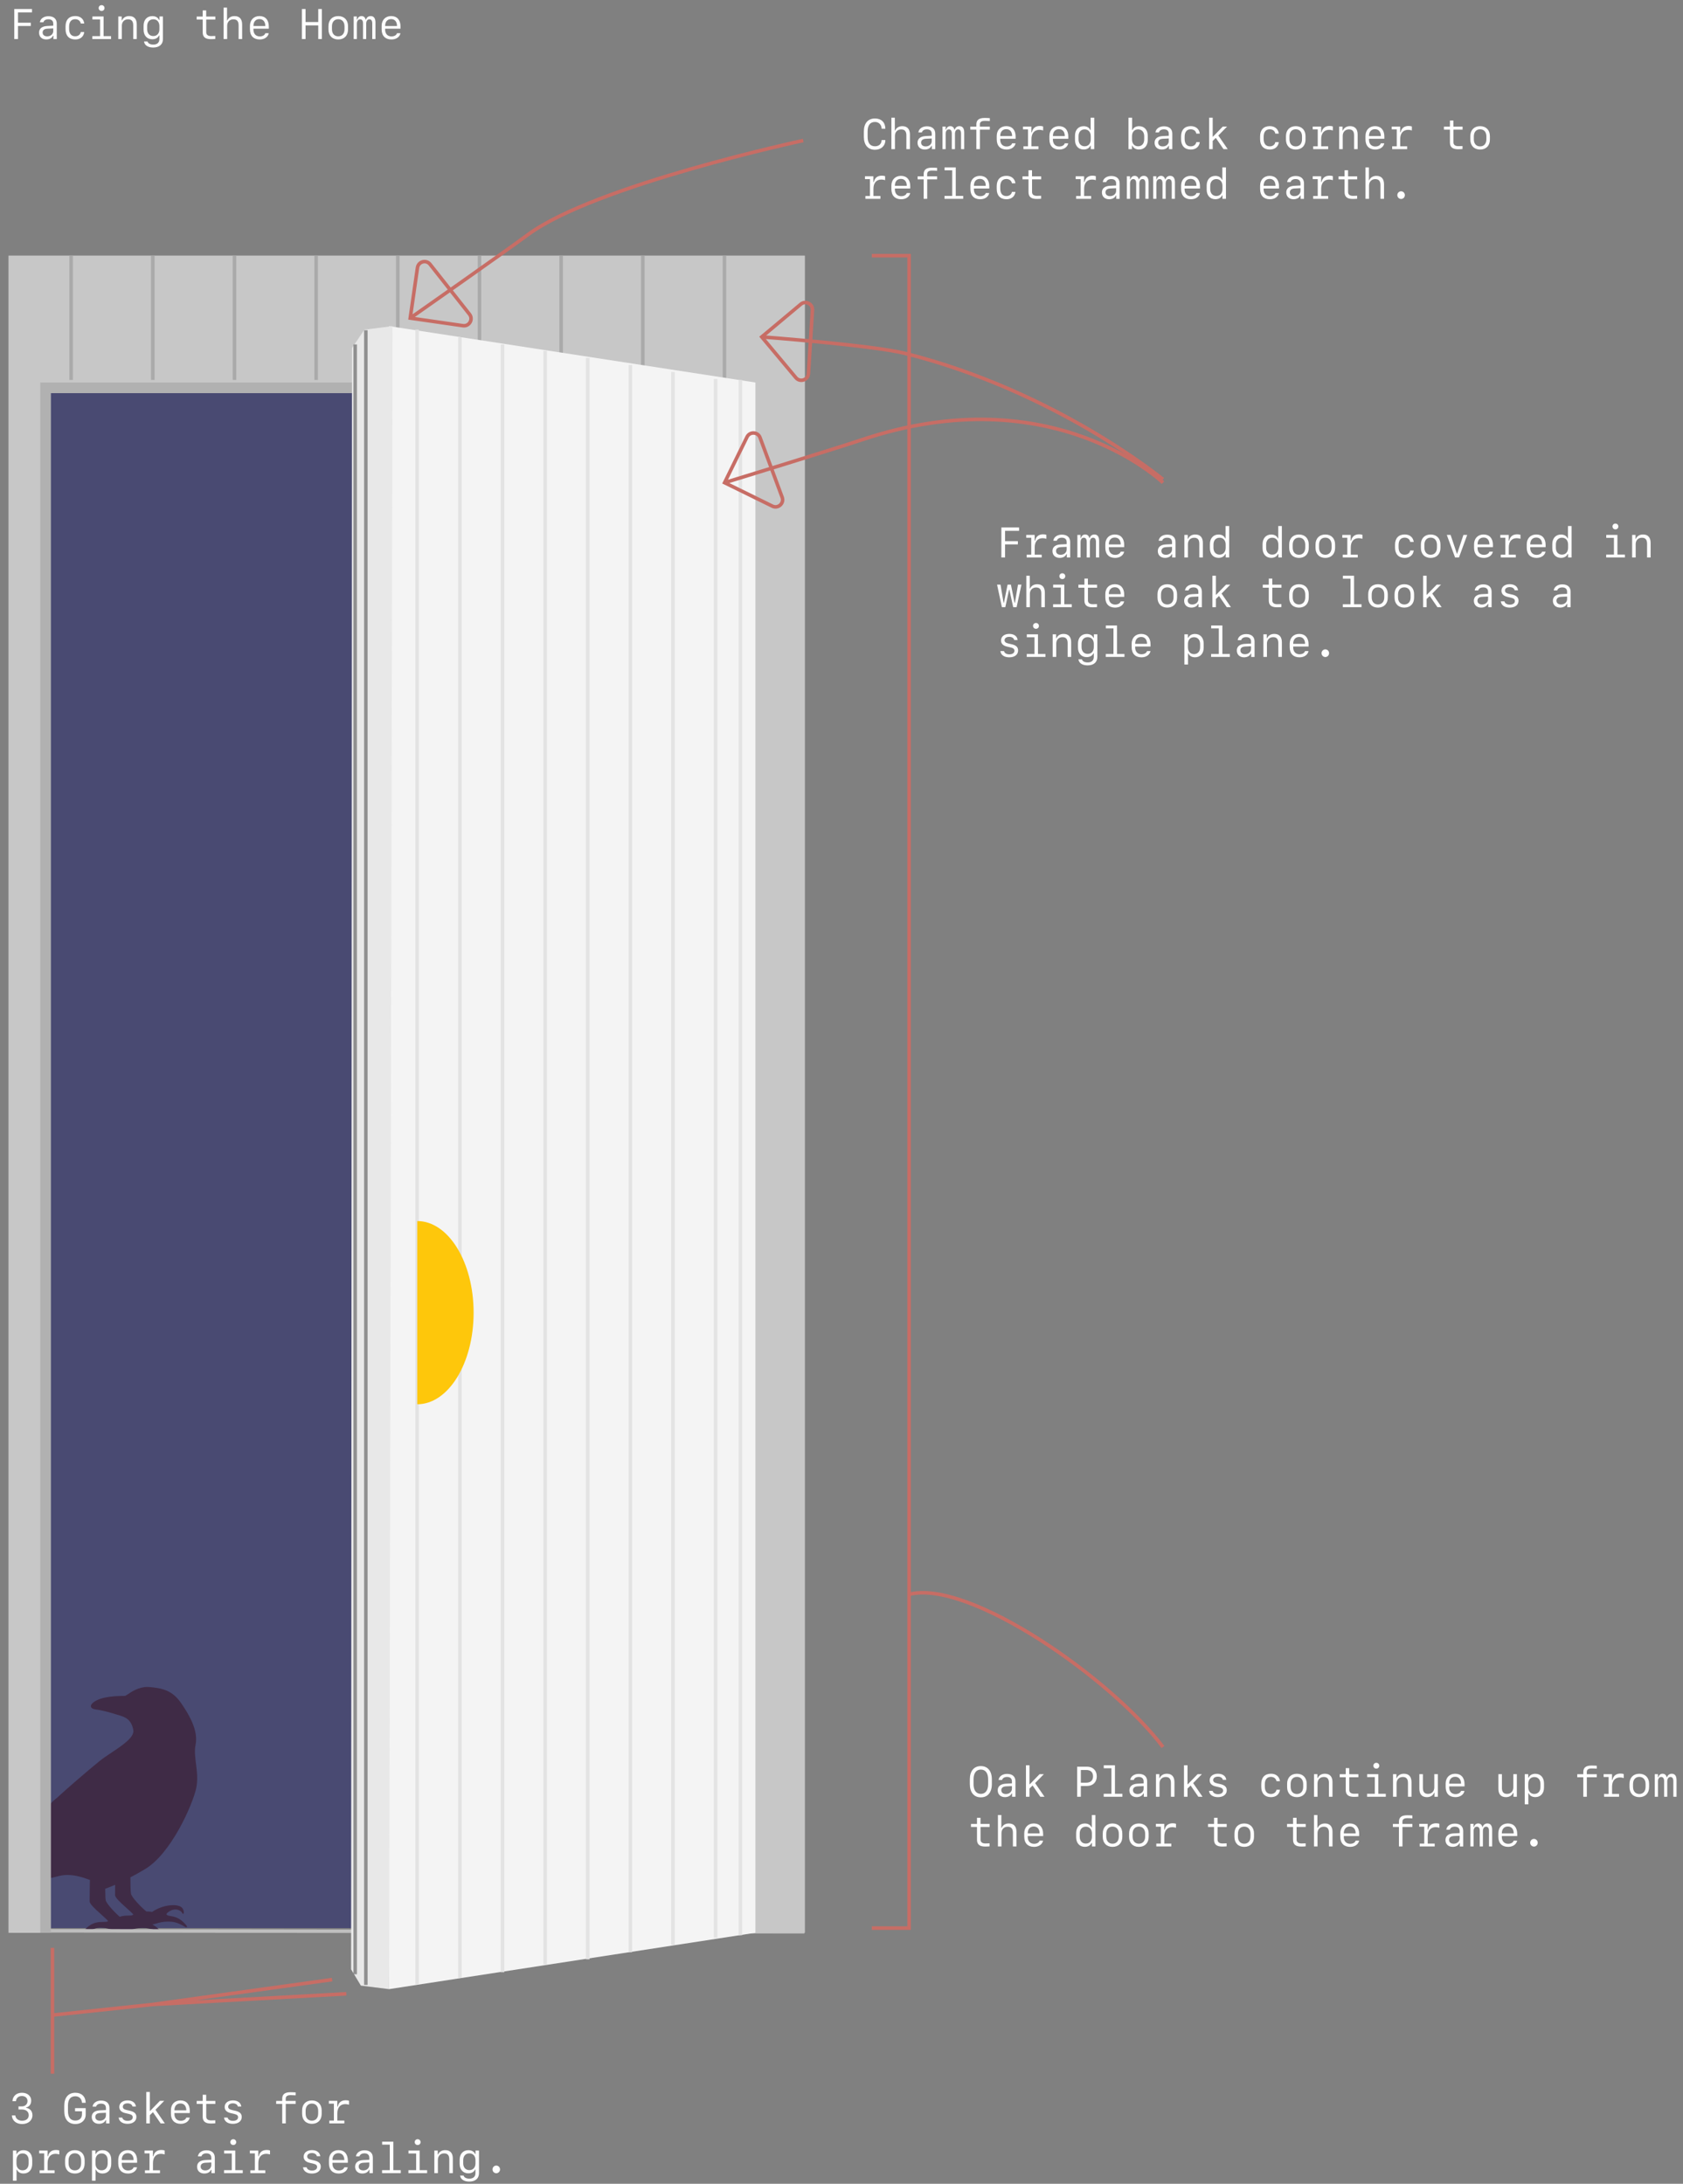 <svg width="474" height="615" viewBox="0 0 474 615" fill="none" xmlns="http://www.w3.org/2000/svg">
<rect x="0" y="0" width="474" height="615" fill="#808080" stroke="none"/>
<rect x="8.536" y="96" width="211" height="447" fill="#494A72"/>
<path d="M55.227 503.738C55.775 501.295 55.483 498.987 55.2 496.754C54.959 494.847 54.731 493.047 55.076 491.375C55.892 487.411 53.362 483.061 51.066 479.713C48.506 475.979 45.735 475.45 42.1 475.109C41.903 475.091 41.703 475.081 41.503 475.081C39.064 475.081 37.026 476.446 35.932 477.18C35.648 477.37 35.354 477.567 35.268 477.584C35.132 477.611 34.813 477.615 34.41 477.621C33.326 477.635 31.513 477.659 29.354 478.122C27.251 478.573 25.565 479.644 25.596 480.51C25.608 480.838 25.848 481.261 26.924 481.412C29.179 481.727 31.173 482.338 32.775 482.828C33.092 482.925 33.389 483.016 33.665 483.098C35.398 483.609 36.999 484.308 37.547 487.207C37.929 489.222 34.463 491.535 31.406 493.575C30.138 494.421 28.941 495.221 27.976 496.005C24.612 498.738 18.197 504.278 16.142 506.225C8.536 512 5.863 526.441 5.863 529.91C6.602 529.91 12.577 529.474 16.345 528.397C17.185 528.157 18.082 528.036 19.012 528.036C21.272 528.036 23.454 528.739 25.323 529.437C25.312 529.892 25.3 530.449 25.288 531.134C25.257 533.011 25.242 534.956 25.247 535.47C25.253 536.188 26.609 537.455 28.523 539.166C29.31 539.869 30.277 540.734 30.454 541.044C30.133 541.244 29.642 541.25 29.032 541.257C27.966 541.27 26.508 541.288 24.995 542.441C22.233 544.547 25.197 543.715 26.243 543.317C27.082 542.998 27.699 542.868 28.371 542.868C29.255 542.868 30.298 543.095 31.915 543.514C32.906 543.77 33.787 543.514 34.536 543.514C35.51 543.514 36.181 543.689 36.929 543.471C37.8 543.217 38.701 542.954 40.173 542.954C40.447 542.954 40.735 542.963 41.031 542.982C41.499 543.011 44.087 543.659 45.015 543.659C44.274 542.825 43.58 542.314 42.91 541.984C43.32 541.904 43.698 541.795 44.087 541.681C44.958 541.427 45.859 541.165 47.331 541.165C47.604 541.165 47.893 541.174 48.188 541.193C49.801 541.294 51.246 542.134 51.941 542.537C52.24 542.711 52.331 542.763 52.428 542.763L52.577 542.757L52.633 542.633C52.706 542.47 52.614 542.367 52.173 541.87C50.603 540.102 49.244 539.776 47.875 539.577C47.337 539.498 46.931 539.318 46.887 539.138C46.85 538.99 47.05 538.741 47.421 538.47C48.079 537.991 48.741 537.748 49.389 537.748C50.536 537.748 51.25 538.501 51.328 538.787C51.363 538.917 51.465 538.963 51.543 538.963C51.622 538.963 51.726 538.915 51.76 538.78C51.824 538.528 51.748 537.423 50.814 536.923C50.348 536.673 49.626 536.535 48.782 536.535C46.788 536.535 44.619 537.237 42.831 538.436C42.475 538.363 42.068 538.325 41.625 538.325C41.502 538.325 41.378 538.328 41.254 538.334C39.727 537.113 37.04 534.272 36.885 533.306C36.783 532.669 36.724 530.656 36.724 528.71C36.724 528.703 36.724 528.696 36.724 528.688C37.989 528.059 39.274 527.318 40.763 526.441C48.219 522.056 54.216 508.246 55.227 503.738ZM32.425 530.807C32.408 532.142 32.401 533.301 32.405 533.681C32.411 534.398 33.766 535.665 35.68 537.376C36.424 538.041 37.328 538.849 37.575 539.198C37.407 539.27 37.241 539.344 37.076 539.424C36.822 539.459 36.524 539.464 36.19 539.468C35.5 539.476 34.645 539.488 33.717 539.808C32.167 538.468 29.897 535.986 29.755 535.096C29.677 534.614 29.649 533.34 29.633 531.905C30.249 531.694 31.166 531.357 32.425 530.807Z" fill="#3F2B46"/>
<path d="M3.536 543.745L226.536 544.05" stroke="#BEBEBE"/>
<path d="M2.412 72H226.66V544.31H209.768V110.721H14.342V544.31H2.412V72Z" fill="#B1B1B1"/>
<path d="M2.412 72H226.66V544.31H212.768V107.721H11.342V544.31H2.412V72Z" fill="#C7C7C7"/>
<line x1="20.036" y1="107" x2="20.036" y2="72" stroke="#AAAAAA"/>
<line x1="43.036" y1="107" x2="43.036" y2="72" stroke="#AAAAAA"/>
<line x1="66.036" y1="107" x2="66.036" y2="72" stroke="#AAAAAA"/>
<line x1="89.036" y1="107" x2="89.036" y2="72" stroke="#AAAAAA"/>
<line x1="112.036" y1="107" x2="112.036" y2="72" stroke="#AAAAAA"/>
<line x1="135.036" y1="107" x2="135.036" y2="72" stroke="#AAAAAA"/>
<line x1="158.036" y1="107" x2="158.036" y2="72" stroke="#AAAAAA"/>
<line x1="181.036" y1="107" x2="181.036" y2="72" stroke="#AAAAAA"/>
<line x1="204.036" y1="107" x2="204.036" y2="72" stroke="#AAAAAA"/>
<path d="M212.769 107.721V544.31L109.575 560.186V91.845L212.769 107.721Z" fill="#F4F4F4"/>
<path d="M110.567 91.845L102.629 92.837L99.133 98.015L98.885 554.604L101.637 559.194L109.575 560.186L110.567 91.845Z" fill="#E8E8E8"/>
<path d="M117.474 92.829L117.474 558.829" stroke="#E3E3E3"/>
<path d="M129.536 95L129.536 557" stroke="#E3E3E3"/>
<path d="M141.536 97L141.536 555.419" stroke="#E3E3E3"/>
<path d="M153.536 98.79L153.536 553.24" stroke="#E3E3E3"/>
<path d="M165.536 100.79L165.536 551.79" stroke="#E3E3E3"/>
<path d="M177.536 102.768L177.536 549.768" stroke="#E3E3E3"/>
<path d="M189.536 104.752L189.536 547.752" stroke="#E3E3E3"/>
<path d="M201.536 106.729L201.536 545.729" stroke="#E3E3E3"/>
<path d="M208.536 107L208.536 545" stroke="#E3E3E3"/>
<path d="M133.389 369.674C133.389 383.923 126.281 395.473 117.513 395.473V343.876C126.281 343.876 133.389 355.426 133.389 369.674Z" fill="#FEC70B"/>
<line x1="100.036" y1="556" x2="100.036" y2="97" stroke="#919191"/>
<line x1="103.036" y1="559" x2="103.036" y2="93" stroke="#919191"/>
<path d="M5.214 594.08V593.213H6.134C7.083 593.213 7.745 592.592 7.745 591.707C7.745 590.846 7.112 590.277 6.157 590.277C5.208 590.277 4.575 590.834 4.493 591.742H3.503C3.602 590.277 4.634 589.369 6.198 589.369C7.71 589.369 8.788 590.277 8.788 591.561C8.788 592.58 8.255 593.307 7.346 593.529V593.623C8.471 593.77 9.139 594.561 9.139 595.715C9.139 597.15 7.932 598.176 6.245 598.176C4.575 598.176 3.415 597.215 3.339 595.756H4.317C4.411 596.658 5.161 597.244 6.216 597.244C7.376 597.244 8.096 596.646 8.096 595.691C8.096 594.707 7.352 594.08 6.18 594.08H5.214ZM23.091 595.41V594.584H21.139V593.699H24.134V595.498C24.134 597.086 22.938 598.176 21.233 598.176C19.247 598.176 18.098 596.84 18.098 594.525V593.02C18.098 590.705 19.247 589.369 21.233 589.369C22.991 589.369 24.093 590.441 24.134 592.193H23.091C23.044 591.092 22.294 590.348 21.216 590.348C19.85 590.348 19.141 591.268 19.141 593.02V594.525C19.141 596.277 19.856 597.197 21.221 597.197C22.376 597.197 23.091 596.518 23.091 595.41ZM27.854 598.111C26.641 598.111 25.833 597.35 25.833 596.195C25.833 595.07 26.641 594.402 28.089 594.326L29.835 594.238V593.664C29.835 592.867 29.348 592.428 28.464 592.428C27.731 592.428 27.216 592.738 27.052 593.283H26.073C26.19 592.264 27.175 591.566 28.475 591.566C29.97 591.566 30.825 592.328 30.825 593.652V598.006H29.876V597.051H29.776C29.471 597.73 28.78 598.111 27.854 598.111ZM28.141 597.238C29.102 597.238 29.835 596.6 29.835 595.75V595L28.2 595.076C27.309 595.117 26.841 595.498 26.841 596.16C26.841 596.828 27.339 597.238 28.141 597.238ZM33.602 593.359C33.602 592.258 34.54 591.52 35.94 591.52C37.264 591.52 38.161 592.182 38.278 593.242H37.317C37.2 592.686 36.667 592.346 35.923 592.346C35.114 592.346 34.593 592.721 34.593 593.301C34.593 593.787 34.921 594.062 35.718 594.238L36.614 594.443C37.85 594.725 38.413 595.264 38.413 596.184C38.413 597.355 37.434 598.117 35.928 598.117C34.487 598.117 33.532 597.443 33.421 596.354H34.434C34.581 596.939 35.143 597.279 35.964 597.279C36.831 597.279 37.382 596.887 37.382 596.277C37.382 595.773 37.071 595.504 36.263 595.322L35.319 595.105C34.171 594.842 33.602 594.262 33.602 593.359ZM42.274 594.496L45.046 591.643H46.253L43.786 594.162L46.428 598H45.245L43.077 594.842L42.198 595.686V598H41.202V589.146H42.198V594.496H42.274ZM52.469 596.359H53.436C53.243 597.408 52.235 598.117 50.899 598.117C49.153 598.117 48.139 597.068 48.139 595.258V594.303C48.139 592.627 49.212 591.525 50.829 591.525C52.481 591.525 53.454 592.621 53.454 594.461V595.082H49.124V595.34C49.124 596.506 49.815 597.256 50.899 597.256C51.702 597.256 52.294 596.916 52.469 596.359ZM50.823 592.381C49.763 592.381 49.124 593.107 49.124 594.326H52.469C52.469 593.113 51.848 592.381 50.823 592.381ZM57.087 589.938H58.071V591.66H60.649V592.51H58.083V596.096C58.083 596.787 58.569 597.162 59.466 597.162C59.823 597.162 60.462 597.145 60.632 597.127V597.971C60.473 598 59.7 598.029 59.395 598.029C57.819 598.029 57.087 597.432 57.087 596.107V592.51H55.393V591.66H57.087V589.938ZM63.274 593.359C63.274 592.258 64.212 591.52 65.612 591.52C66.936 591.52 67.833 592.182 67.95 593.242H66.989C66.872 592.686 66.339 592.346 65.594 592.346C64.786 592.346 64.264 592.721 64.264 593.301C64.264 593.787 64.593 594.062 65.389 594.238L66.286 594.443C67.522 594.725 68.085 595.264 68.085 596.184C68.085 597.355 67.106 598.117 65.6 598.117C64.159 598.117 63.204 597.443 63.093 596.354H64.106C64.253 596.939 64.815 597.279 65.635 597.279C66.503 597.279 67.053 596.887 67.053 596.277C67.053 595.773 66.743 595.504 65.934 595.322L64.991 595.105C63.843 594.842 63.274 594.262 63.274 593.359ZM79.487 598V592.51H77.782V591.66H79.487V591.021C79.487 589.791 80.249 589.217 81.813 589.217C82.182 589.217 83.067 589.246 83.278 589.275V590.09C83.003 590.061 82.182 590.037 81.825 590.037C80.94 590.037 80.471 590.365 80.471 591.004V591.66H83.278V592.51H80.483V598H79.487ZM87.843 598.117C86.161 598.117 85.089 597.021 85.089 595.305V594.344C85.089 592.627 86.161 591.531 87.843 591.531C89.524 591.531 90.596 592.627 90.596 594.344V595.305C90.596 597.021 89.524 598.117 87.843 598.117ZM87.843 592.41C86.753 592.41 86.073 593.184 86.073 594.432V595.211C86.073 596.465 86.753 597.232 87.843 597.232C88.932 597.232 89.612 596.465 89.612 595.211V594.432C89.612 593.184 88.932 592.41 87.843 592.41ZM95.008 595.152V597.203H96.977V598H92.753V597.203H94.036V592.439H92.624V591.643H94.997V593.266H95.126C95.36 592.088 96.151 591.479 97.376 591.479C97.739 591.479 98.085 591.531 98.296 591.619V592.738C98.003 592.633 97.593 592.562 97.247 592.562C95.841 592.562 95.008 593.535 95.008 595.152ZM6.643 605.537C8.114 605.537 9.075 606.598 9.075 608.232V609.416C9.075 611.045 8.114 612.105 6.643 612.105C5.723 612.105 5.05 611.713 4.774 611.016H4.663V614.145H3.649V605.643H4.634V606.615H4.739C5.073 605.912 5.735 605.537 6.643 605.537ZM6.356 606.451C5.307 606.451 4.639 607.201 4.639 608.373V609.287C4.639 610.465 5.307 611.215 6.356 611.215C7.405 611.215 8.073 610.459 8.073 609.287V608.373C8.073 607.201 7.405 606.451 6.356 606.451ZM13.411 609.152V611.203H15.38V612H11.155V611.203H12.438V606.439H11.026V605.643H13.399V607.266H13.528C13.762 606.088 14.553 605.479 15.778 605.479C16.141 605.479 16.487 605.531 16.698 605.619V606.738C16.405 606.633 15.995 606.562 15.649 606.562C14.243 606.562 13.411 607.535 13.411 609.152ZM21.081 612.117C19.399 612.117 18.327 611.021 18.327 609.305V608.344C18.327 606.627 19.399 605.531 21.081 605.531C22.762 605.531 23.835 606.627 23.835 608.344V609.305C23.835 611.021 22.762 612.117 21.081 612.117ZM21.081 606.41C19.991 606.41 19.311 607.184 19.311 608.432V609.211C19.311 610.465 19.991 611.232 21.081 611.232C22.171 611.232 22.85 610.465 22.85 609.211V608.432C22.85 607.184 22.171 606.41 21.081 606.41ZM28.897 605.537C30.368 605.537 31.329 606.598 31.329 608.232V609.416C31.329 611.045 30.368 612.105 28.897 612.105C27.977 612.105 27.303 611.713 27.028 611.016H26.917V614.145H25.903V605.643H26.887V606.615H26.993C27.327 605.912 27.989 605.537 28.897 605.537ZM28.61 606.451C27.561 606.451 26.893 607.201 26.893 608.373V609.287C26.893 610.465 27.561 611.215 28.61 611.215C29.659 611.215 30.327 610.459 30.327 609.287V608.373C30.327 607.201 29.659 606.451 28.61 606.451ZM37.633 610.359H38.6C38.407 611.408 37.399 612.117 36.063 612.117C34.317 612.117 33.303 611.068 33.303 609.258V608.303C33.303 606.627 34.376 605.525 35.993 605.525C37.645 605.525 38.618 606.621 38.618 608.461V609.082H34.288V609.34C34.288 610.506 34.979 611.256 36.063 611.256C36.866 611.256 37.458 610.916 37.633 610.359ZM35.987 606.381C34.926 606.381 34.288 607.107 34.288 608.326H37.633C37.633 607.113 37.013 606.381 35.987 606.381ZM43.083 609.152V611.203H45.051V612H40.827V611.203H42.11V606.439H40.698V605.643H43.071V607.266H43.2C43.434 606.088 44.225 605.479 45.45 605.479C45.813 605.479 46.159 605.531 46.37 605.619V606.738C46.077 606.633 45.667 606.562 45.321 606.562C43.915 606.562 43.083 607.535 43.083 609.152ZM57.526 612.111C56.313 612.111 55.505 611.35 55.505 610.195C55.505 609.07 56.313 608.402 57.761 608.326L59.507 608.238V607.664C59.507 606.867 59.02 606.428 58.136 606.428C57.403 606.428 56.888 606.738 56.723 607.283H55.745C55.862 606.264 56.846 605.566 58.147 605.566C59.641 605.566 60.497 606.328 60.497 607.652V612.006H59.548V611.051H59.448C59.143 611.73 58.452 612.111 57.526 612.111ZM57.813 611.238C58.774 611.238 59.507 610.6 59.507 609.75V609L57.872 609.076C56.981 609.117 56.513 609.498 56.513 610.16C56.513 610.828 57.011 611.238 57.813 611.238ZM65.7 604.084C65.231 604.084 64.874 603.732 64.874 603.264C64.874 602.801 65.231 602.449 65.7 602.449C66.169 602.449 66.526 602.801 66.526 603.264C66.526 603.732 66.169 604.084 65.7 604.084ZM68.366 612H63.098V611.174H65.278V606.469H63.116V605.643H66.263V611.174H68.366V612ZM72.755 609.152V611.203H74.723V612H70.499V611.203H71.782V606.439H70.37V605.643H72.743V607.266H72.872C73.106 606.088 73.897 605.479 75.122 605.479C75.485 605.479 75.831 605.531 76.042 605.619V606.738C75.749 606.633 75.339 606.562 74.993 606.562C73.587 606.562 72.755 607.535 72.755 609.152ZM85.528 607.359C85.528 606.258 86.466 605.52 87.866 605.52C89.19 605.52 90.087 606.182 90.204 607.242H89.243C89.126 606.686 88.593 606.346 87.848 606.346C87.04 606.346 86.518 606.721 86.518 607.301C86.518 607.787 86.846 608.062 87.643 608.238L88.54 608.443C89.776 608.725 90.339 609.264 90.339 610.184C90.339 611.355 89.36 612.117 87.854 612.117C86.413 612.117 85.458 611.443 85.346 610.354H86.36C86.507 610.939 87.069 611.279 87.889 611.279C88.757 611.279 89.307 610.887 89.307 610.277C89.307 609.773 88.997 609.504 88.188 609.322L87.245 609.105C86.096 608.842 85.528 608.262 85.528 607.359ZM96.977 610.359H97.944C97.751 611.408 96.743 612.117 95.407 612.117C93.661 612.117 92.647 611.068 92.647 609.258V608.303C92.647 606.627 93.719 605.525 95.337 605.525C96.989 605.525 97.962 606.621 97.962 608.461V609.082H93.632V609.34C93.632 610.506 94.323 611.256 95.407 611.256C96.21 611.256 96.802 610.916 96.977 610.359ZM95.331 606.381C94.27 606.381 93.632 607.107 93.632 608.326H96.977C96.977 607.113 96.356 606.381 95.331 606.381ZM102.034 612.111C100.821 612.111 100.012 611.35 100.012 610.195C100.012 609.07 100.821 608.402 102.268 608.326L104.014 608.238V607.664C104.014 606.867 103.528 606.428 102.643 606.428C101.911 606.428 101.395 606.738 101.231 607.283H100.253C100.37 606.264 101.354 605.566 102.655 605.566C104.149 605.566 105.005 606.328 105.005 607.652V612.006H104.055V611.051H103.956C103.651 611.73 102.96 612.111 102.034 612.111ZM102.321 611.238C103.282 611.238 104.014 610.6 104.014 609.75V609L102.38 609.076C101.489 609.117 101.02 609.498 101.02 610.16C101.02 610.828 101.518 611.238 102.321 611.238ZM112.874 612H107.606V611.174H109.78V603.973H107.624V603.146H110.776V611.174H112.874V612ZM117.626 604.084C117.157 604.084 116.8 603.732 116.8 603.264C116.8 602.801 117.157 602.449 117.626 602.449C118.094 602.449 118.452 602.801 118.452 603.264C118.452 603.732 118.094 604.084 117.626 604.084ZM120.292 612H115.024V611.174H117.204V606.469H115.042V605.643H118.188V611.174H120.292V612ZM122.331 612V605.643H123.286V606.762H123.368C123.708 605.971 124.434 605.525 125.401 605.525C126.784 605.525 127.534 606.352 127.534 607.875V612H126.538V608.127C126.538 606.979 126.069 606.439 125.079 606.439C124.03 606.439 123.327 607.172 123.327 608.256V612H122.331ZM132.163 614.385C130.692 614.385 129.708 613.74 129.579 612.686H130.563C130.692 613.213 131.331 613.559 132.18 613.559C133.294 613.559 133.909 612.996 133.909 611.977V610.986H133.803C133.522 611.654 132.819 612.059 131.893 612.059C130.423 612.059 129.456 610.998 129.456 609.369V608.227C129.456 606.592 130.428 605.537 131.917 605.537C132.837 605.537 133.534 605.941 133.809 606.627H133.921V605.643H134.905V612C134.905 613.494 133.885 614.385 132.163 614.385ZM130.458 609.229C130.458 610.395 131.137 611.156 132.192 611.156C133.241 611.156 133.915 610.4 133.915 609.229V608.355C133.915 607.184 133.241 606.434 132.192 606.434C131.137 606.434 130.458 607.189 130.458 608.355V609.229ZM139.768 612.035C139.188 612.035 138.708 611.549 138.708 610.951C138.708 610.359 139.188 609.873 139.768 609.873C140.348 609.873 140.829 610.359 140.829 610.951C140.829 611.549 140.348 612.035 139.768 612.035Z" fill="white"/>
<path d="M14.773 548.559L14.773 567.5M14.773 567.5L43.036 564.5M14.773 567.5L14.773 584M93.536 557.5L43.036 564.5M43.036 564.5L97.536 561.5" stroke="#C76D65"/>
<path d="M279.345 502.455C279.345 504.793 278.167 506.176 276.245 506.176C274.323 506.176 273.146 504.793 273.146 502.455V501.09C273.146 498.752 274.323 497.369 276.245 497.369C278.167 497.369 279.345 498.752 279.345 501.09V502.455ZM276.245 505.197C277.528 505.197 278.302 504.213 278.302 502.449V501.096C278.302 499.332 277.528 498.348 276.245 498.348C274.962 498.348 274.188 499.332 274.188 501.096V502.449C274.188 504.213 274.962 505.197 276.245 505.197ZM283.019 506.111C281.806 506.111 280.997 505.35 280.997 504.195C280.997 503.07 281.806 502.402 283.253 502.326L284.999 502.238V501.664C284.999 500.867 284.513 500.428 283.628 500.428C282.896 500.428 282.38 500.738 282.216 501.283H281.237C281.354 500.264 282.339 499.566 283.64 499.566C285.134 499.566 285.989 500.328 285.989 501.652V506.006H285.04V505.051H284.94C284.636 505.73 283.944 506.111 283.019 506.111ZM283.306 505.238C284.267 505.238 284.999 504.6 284.999 503.75V503L283.364 503.076C282.474 503.117 282.005 503.498 282.005 504.16C282.005 504.828 282.503 505.238 283.306 505.238ZM290.021 502.496L292.792 499.643H293.999L291.532 502.162L294.175 506H292.991L290.823 502.842L289.944 503.686V506H288.948V497.146H289.944V502.496H290.021ZM303.368 497.545H306.181C307.821 497.545 308.894 498.617 308.894 500.258C308.894 501.893 307.81 502.965 306.157 502.965H304.405V506H303.368V497.545ZM304.405 498.465V502.045H305.923C307.153 502.045 307.845 501.406 307.845 500.258C307.845 499.104 307.153 498.465 305.923 498.465H304.405ZM316.112 506H310.845V505.174H313.019V497.973H310.862V497.146H314.015V505.174H316.112V506ZM320.108 506.111C318.896 506.111 318.087 505.35 318.087 504.195C318.087 503.07 318.896 502.402 320.343 502.326L322.089 502.238V501.664C322.089 500.867 321.603 500.428 320.718 500.428C319.985 500.428 319.47 500.738 319.306 501.283H318.327C318.444 500.264 319.429 499.566 320.729 499.566C322.224 499.566 323.079 500.328 323.079 501.652V506.006H322.13V505.051H322.03C321.726 505.73 321.034 506.111 320.108 506.111ZM320.396 505.238C321.356 505.238 322.089 504.6 322.089 503.75V503L320.454 503.076C319.563 503.117 319.095 503.498 319.095 504.16C319.095 504.828 319.593 505.238 320.396 505.238ZM325.569 506V499.643H326.524V500.762H326.606C326.946 499.971 327.673 499.525 328.64 499.525C330.022 499.525 330.772 500.352 330.772 501.875V506H329.776V502.127C329.776 500.979 329.308 500.439 328.317 500.439C327.269 500.439 326.565 501.172 326.565 502.256V506H325.569ZM334.528 502.496L337.3 499.643H338.507L336.04 502.162L338.683 506H337.499L335.331 502.842L334.452 503.686V506H333.456V497.146H334.452V502.496H334.528ZM340.692 501.359C340.692 500.258 341.63 499.52 343.03 499.52C344.354 499.52 345.251 500.182 345.368 501.242H344.407C344.29 500.686 343.757 500.346 343.013 500.346C342.204 500.346 341.683 500.721 341.683 501.301C341.683 501.787 342.011 502.062 342.808 502.238L343.704 502.443C344.94 502.725 345.503 503.264 345.503 504.184C345.503 505.355 344.524 506.117 343.019 506.117C341.577 506.117 340.622 505.443 340.511 504.354H341.524C341.671 504.939 342.233 505.279 343.054 505.279C343.921 505.279 344.472 504.887 344.472 504.277C344.472 503.773 344.161 503.504 343.353 503.322L342.409 503.105C341.261 502.842 340.692 502.262 340.692 501.359ZM360.491 501.623H359.507C359.384 500.879 358.763 500.41 357.942 500.41C356.835 500.41 356.22 501.166 356.22 502.531V503.105C356.22 504.471 356.835 505.221 357.942 505.221C358.763 505.221 359.384 504.758 359.507 504.031H360.491C360.333 505.326 359.366 506.117 357.96 506.117C356.231 506.117 355.224 505.057 355.224 503.234V502.402C355.224 500.58 356.231 499.52 357.96 499.52C359.366 499.52 360.327 500.316 360.491 501.623ZM365.261 506.117C363.579 506.117 362.507 505.021 362.507 503.305V502.344C362.507 500.627 363.579 499.531 365.261 499.531C366.942 499.531 368.015 500.627 368.015 502.344V503.305C368.015 505.021 366.942 506.117 365.261 506.117ZM365.261 500.41C364.171 500.41 363.491 501.184 363.491 502.432V503.211C363.491 504.465 364.171 505.232 365.261 505.232C366.351 505.232 367.03 504.465 367.03 503.211V502.432C367.03 501.184 366.351 500.41 365.261 500.41ZM370.077 506V499.643H371.032V500.762H371.114C371.454 499.971 372.181 499.525 373.147 499.525C374.53 499.525 375.28 500.352 375.28 501.875V506H374.284V502.127C374.284 500.979 373.815 500.439 372.825 500.439C371.776 500.439 371.073 501.172 371.073 502.256V506H370.077ZM379.013 497.938H379.997V499.66H382.575V500.51H380.009V504.096C380.009 504.787 380.495 505.162 381.392 505.162C381.749 505.162 382.388 505.145 382.558 505.127V505.971C382.399 506 381.626 506.029 381.321 506.029C379.745 506.029 379.013 505.432 379.013 504.107V500.51H377.319V499.66H379.013V497.938ZM387.626 498.084C387.157 498.084 386.8 497.732 386.8 497.264C386.8 496.801 387.157 496.449 387.626 496.449C388.095 496.449 388.452 496.801 388.452 497.264C388.452 497.732 388.095 498.084 387.626 498.084ZM390.292 506H385.024V505.174H387.204V500.469H385.042V499.643H388.188V505.174H390.292V506ZM392.331 506V499.643H393.286V500.762H393.368C393.708 499.971 394.435 499.525 395.401 499.525C396.784 499.525 397.534 500.352 397.534 501.875V506H396.538V502.127C396.538 500.979 396.069 500.439 395.079 500.439C394.03 500.439 393.327 501.172 393.327 502.256V506H392.331ZM404.952 499.643V506H403.997V504.881H403.915C403.575 505.672 402.849 506.117 401.882 506.117C400.499 506.117 399.749 505.291 399.749 503.768V499.643H400.745V503.516C400.745 504.664 401.214 505.203 402.204 505.203C403.253 505.203 403.956 504.471 403.956 503.387V499.643H404.952ZM411.485 504.359H412.452C412.259 505.408 411.251 506.117 409.915 506.117C408.169 506.117 407.155 505.068 407.155 503.258V502.303C407.155 500.627 408.228 499.525 409.845 499.525C411.497 499.525 412.47 500.621 412.47 502.461V503.082H408.14V503.34C408.14 504.506 408.831 505.256 409.915 505.256C410.718 505.256 411.31 504.916 411.485 504.359ZM409.839 500.381C408.778 500.381 408.14 501.107 408.14 502.326H411.485C411.485 501.113 410.864 500.381 409.839 500.381ZM427.206 499.643V506H426.251V504.881H426.169C425.829 505.672 425.103 506.117 424.136 506.117C422.753 506.117 422.003 505.291 422.003 503.768V499.643H422.999V503.516C422.999 504.664 423.468 505.203 424.458 505.203C425.507 505.203 426.21 504.471 426.21 503.387V499.643H427.206ZM432.421 499.537C433.892 499.537 434.853 500.598 434.853 502.232V503.416C434.853 505.045 433.892 506.105 432.421 506.105C431.501 506.105 430.827 505.713 430.552 505.016H430.44V508.145H429.427V499.643H430.411V500.615H430.517C430.851 499.912 431.513 499.537 432.421 499.537ZM432.134 500.451C431.085 500.451 430.417 501.201 430.417 502.373V503.287C430.417 504.465 431.085 505.215 432.134 505.215C433.183 505.215 433.851 504.459 433.851 503.287V502.373C433.851 501.201 433.183 500.451 432.134 500.451ZM445.921 506V500.51H444.216V499.66H445.921V499.021C445.921 497.791 446.683 497.217 448.247 497.217C448.616 497.217 449.501 497.246 449.712 497.275V498.09C449.437 498.061 448.616 498.037 448.259 498.037C447.374 498.037 446.905 498.365 446.905 499.004V499.66H449.712V500.51H446.917V506H445.921ZM454.024 503.152V505.203H455.993V506H451.769V505.203H453.052V500.439H451.64V499.643H454.013V501.266H454.142C454.376 500.088 455.167 499.479 456.392 499.479C456.755 499.479 457.101 499.531 457.312 499.619V500.738C457.019 500.633 456.608 500.562 456.263 500.562C454.856 500.562 454.024 501.535 454.024 503.152ZM461.694 506.117C460.013 506.117 458.94 505.021 458.94 503.305V502.344C458.94 500.627 460.013 499.531 461.694 499.531C463.376 499.531 464.448 500.627 464.448 502.344V503.305C464.448 505.021 463.376 506.117 461.694 506.117ZM461.694 500.41C460.604 500.41 459.925 501.184 459.925 502.432V503.211C459.925 504.465 460.604 505.232 461.694 505.232C462.784 505.232 463.464 504.465 463.464 503.211V502.432C463.464 501.184 462.784 500.41 461.694 500.41ZM472.177 501.318V506H471.28V501.611C471.28 500.838 470.999 500.434 470.466 500.434C469.909 500.434 469.569 500.92 469.569 501.711V506H468.679V501.605C468.679 500.838 468.397 500.434 467.858 500.434C467.296 500.434 466.944 500.92 466.944 501.711V506H466.048V499.643H466.938V500.539H467.044C467.202 499.9 467.659 499.525 468.257 499.525C468.854 499.525 469.276 499.895 469.411 500.521H469.517C469.681 499.912 470.19 499.525 470.829 499.525C471.714 499.525 472.177 500.141 472.177 501.318ZM275.161 511.938H276.146V513.66H278.724V514.51H276.157V518.096C276.157 518.787 276.644 519.162 277.54 519.162C277.897 519.162 278.536 519.145 278.706 519.127V519.971C278.548 520 277.774 520.029 277.47 520.029C275.894 520.029 275.161 519.432 275.161 518.107V514.51H273.468V513.66H275.161V511.938ZM281.056 520V511.146H282.017V514.768H282.099C282.433 513.977 283.165 513.531 284.138 513.531C285.521 513.531 286.271 514.363 286.271 515.881V520H285.274V516.133C285.274 514.99 284.806 514.445 283.81 514.445C282.761 514.445 282.052 515.178 282.052 516.262V520H281.056ZM292.798 518.359H293.765C293.571 519.408 292.563 520.117 291.228 520.117C289.481 520.117 288.468 519.068 288.468 517.258V516.303C288.468 514.627 289.54 513.525 291.157 513.525C292.81 513.525 293.782 514.621 293.782 516.461V517.082H289.452V517.34C289.452 518.506 290.144 519.256 291.228 519.256C292.03 519.256 292.622 518.916 292.798 518.359ZM291.151 514.381C290.091 514.381 289.452 515.107 289.452 516.326H292.798C292.798 515.113 292.177 514.381 291.151 514.381ZM305.519 520.105C304.048 520.105 303.087 519.045 303.087 517.41V516.227C303.087 514.598 304.048 513.537 305.519 513.537C306.438 513.537 307.118 513.93 307.394 514.627H307.499V511.146H308.513V520H307.534V519.027H307.423C307.095 519.73 306.427 520.105 305.519 520.105ZM305.812 519.197C306.854 519.197 307.528 518.447 307.528 517.27V516.355C307.528 515.184 306.854 514.434 305.812 514.434C304.763 514.434 304.089 515.184 304.089 516.355V517.27C304.089 518.441 304.763 519.197 305.812 519.197ZM313.335 520.117C311.653 520.117 310.581 519.021 310.581 517.305V516.344C310.581 514.627 311.653 513.531 313.335 513.531C315.017 513.531 316.089 514.627 316.089 516.344V517.305C316.089 519.021 315.017 520.117 313.335 520.117ZM313.335 514.41C312.245 514.41 311.565 515.184 311.565 516.432V517.211C311.565 518.465 312.245 519.232 313.335 519.232C314.425 519.232 315.104 518.465 315.104 517.211V516.432C315.104 515.184 314.425 514.41 313.335 514.41ZM320.753 520.117C319.071 520.117 317.999 519.021 317.999 517.305V516.344C317.999 514.627 319.071 513.531 320.753 513.531C322.435 513.531 323.507 514.627 323.507 516.344V517.305C323.507 519.021 322.435 520.117 320.753 520.117ZM320.753 514.41C319.663 514.41 318.983 515.184 318.983 516.432V517.211C318.983 518.465 319.663 519.232 320.753 519.232C321.843 519.232 322.522 518.465 322.522 517.211V516.432C322.522 515.184 321.843 514.41 320.753 514.41ZM327.919 517.152V519.203H329.888V520H325.663V519.203H326.946V514.439H325.534V513.643H327.907V515.266H328.036C328.271 514.088 329.062 513.479 330.286 513.479C330.649 513.479 330.995 513.531 331.206 513.619V514.738C330.913 514.633 330.503 514.562 330.157 514.562C328.751 514.562 327.919 515.535 327.919 517.152ZM341.923 511.938H342.907V513.66H345.485V514.51H342.919V518.096C342.919 518.787 343.405 519.162 344.302 519.162C344.659 519.162 345.298 519.145 345.468 519.127V519.971C345.31 520 344.536 520.029 344.231 520.029C342.655 520.029 341.923 519.432 341.923 518.107V514.51H340.229V513.66H341.923V511.938ZM350.425 520.117C348.743 520.117 347.671 519.021 347.671 517.305V516.344C347.671 514.627 348.743 513.531 350.425 513.531C352.106 513.531 353.179 514.627 353.179 516.344V517.305C353.179 519.021 352.106 520.117 350.425 520.117ZM350.425 514.41C349.335 514.41 348.655 515.184 348.655 516.432V517.211C348.655 518.465 349.335 519.232 350.425 519.232C351.515 519.232 352.194 518.465 352.194 517.211V516.432C352.194 515.184 351.515 514.41 350.425 514.41ZM364.177 511.938H365.161V513.66H367.739V514.51H365.173V518.096C365.173 518.787 365.659 519.162 366.556 519.162C366.913 519.162 367.552 519.145 367.722 519.127V519.971C367.563 520 366.79 520.029 366.485 520.029C364.909 520.029 364.177 519.432 364.177 518.107V514.51H362.483V513.66H364.177V511.938ZM370.071 520V511.146H371.032V514.768H371.114C371.448 513.977 372.181 513.531 373.153 513.531C374.536 513.531 375.286 514.363 375.286 515.881V520H374.29V516.133C374.29 514.99 373.821 514.445 372.825 514.445C371.776 514.445 371.067 515.178 371.067 516.262V520H370.071ZM381.813 518.359H382.78C382.587 519.408 381.579 520.117 380.243 520.117C378.497 520.117 377.483 519.068 377.483 517.258V516.303C377.483 514.627 378.556 513.525 380.173 513.525C381.825 513.525 382.798 514.621 382.798 516.461V517.082H378.468V517.34C378.468 518.506 379.159 519.256 380.243 519.256C381.046 519.256 381.638 518.916 381.813 518.359ZM380.167 514.381C379.106 514.381 378.468 515.107 378.468 516.326H381.813C381.813 515.113 381.192 514.381 380.167 514.381ZM393.995 520V514.51H392.29V513.66H393.995V513.021C393.995 511.791 394.757 511.217 396.321 511.217C396.69 511.217 397.575 511.246 397.786 511.275V512.09C397.511 512.061 396.69 512.037 396.333 512.037C395.448 512.037 394.979 512.365 394.979 513.004V513.66H397.786V514.51H394.991V520H393.995ZM402.099 517.152V519.203H404.067V520H399.843V519.203H401.126V514.439H399.714V513.643H402.087V515.266H402.216C402.45 514.088 403.241 513.479 404.466 513.479C404.829 513.479 405.175 513.531 405.386 513.619V514.738C405.093 514.633 404.683 514.562 404.337 514.562C402.931 514.562 402.099 515.535 402.099 517.152ZM409.124 520.111C407.911 520.111 407.103 519.35 407.103 518.195C407.103 517.07 407.911 516.402 409.358 516.326L411.104 516.238V515.664C411.104 514.867 410.618 514.428 409.733 514.428C409.001 514.428 408.485 514.738 408.321 515.283H407.343C407.46 514.264 408.444 513.566 409.745 513.566C411.239 513.566 412.095 514.328 412.095 515.652V520.006H411.146V519.051H411.046C410.741 519.73 410.05 520.111 409.124 520.111ZM409.411 519.238C410.372 519.238 411.104 518.6 411.104 517.75V517L409.47 517.076C408.579 517.117 408.11 517.498 408.11 518.16C408.11 518.828 408.608 519.238 409.411 519.238ZM420.251 515.318V520H419.354V515.611C419.354 514.838 419.073 514.434 418.54 514.434C417.983 514.434 417.644 514.92 417.644 515.711V520H416.753V515.605C416.753 514.838 416.472 514.434 415.933 514.434C415.37 514.434 415.019 514.92 415.019 515.711V520H414.122V513.643H415.013V514.539H415.118C415.276 513.9 415.733 513.525 416.331 513.525C416.929 513.525 417.351 513.895 417.485 514.521H417.591C417.755 513.912 418.265 513.525 418.903 513.525C419.788 513.525 420.251 514.141 420.251 515.318ZM426.321 518.359H427.288C427.095 519.408 426.087 520.117 424.751 520.117C423.005 520.117 421.991 519.068 421.991 517.258V516.303C421.991 514.627 423.063 513.525 424.681 513.525C426.333 513.525 427.306 514.621 427.306 516.461V517.082H422.976V517.34C422.976 518.506 423.667 519.256 424.751 519.256C425.554 519.256 426.146 518.916 426.321 518.359ZM424.675 514.381C423.614 514.381 422.976 515.107 422.976 516.326H426.321C426.321 515.113 425.7 514.381 424.675 514.381ZM432.022 520.035C431.442 520.035 430.962 519.549 430.962 518.951C430.962 518.359 431.442 517.873 432.022 517.873C432.603 517.873 433.083 518.359 433.083 518.951C433.083 519.549 432.603 520.035 432.022 520.035Z" fill="white"/>
<path d="M5.061 11H4.024V2.545H9.011V3.494H5.061V6.395H8.671V7.314H5.061V11ZM13.018 11.111C11.805 11.111 10.997 10.35 10.997 9.195C10.997 8.07 11.805 7.402 13.253 7.326L14.999 7.238V6.664C14.999 5.867 14.512 5.428 13.628 5.428C12.895 5.428 12.38 5.738 12.216 6.283H11.237C11.354 5.264 12.339 4.566 13.639 4.566C15.133 4.566 15.989 5.328 15.989 6.652V11.006H15.04V10.051H14.94C14.636 10.73 13.944 11.111 13.018 11.111ZM13.305 10.238C14.266 10.238 14.999 9.6 14.999 8.75V8L13.364 8.076C12.473 8.117 12.005 8.498 12.005 9.16C12.005 9.828 12.503 10.238 13.305 10.238ZM23.729 6.623H22.745C22.622 5.879 22.001 5.41 21.18 5.41C20.073 5.41 19.458 6.166 19.458 7.531V8.105C19.458 9.471 20.073 10.221 21.18 10.221C22.001 10.221 22.622 9.758 22.745 9.031H23.729C23.571 10.326 22.604 11.117 21.198 11.117C19.47 11.117 18.462 10.057 18.462 8.234V7.402C18.462 5.58 19.47 4.52 21.198 4.52C22.604 4.52 23.565 5.316 23.729 6.623ZM28.61 3.084C28.141 3.084 27.784 2.732 27.784 2.264C27.784 1.801 28.141 1.449 28.61 1.449C29.079 1.449 29.436 1.801 29.436 2.264C29.436 2.732 29.079 3.084 28.61 3.084ZM31.276 11H26.009V10.174H28.188V5.469H26.026V4.643H29.173V10.174H31.276V11ZM33.315 11V4.643H34.27V5.762H34.352C34.692 4.971 35.419 4.525 36.386 4.525C37.768 4.525 38.518 5.352 38.518 6.875V11H37.522V7.127C37.522 5.979 37.053 5.439 36.063 5.439C35.014 5.439 34.311 6.172 34.311 7.256V11H33.315ZM43.147 13.385C41.676 13.385 40.692 12.74 40.563 11.685H41.548C41.676 12.213 42.315 12.559 43.165 12.559C44.278 12.559 44.893 11.996 44.893 10.977V9.986H44.788C44.507 10.654 43.803 11.059 42.878 11.059C41.407 11.059 40.44 9.998 40.44 8.369V7.227C40.44 5.592 41.413 4.537 42.901 4.537C43.821 4.537 44.518 4.941 44.794 5.627H44.905V4.643H45.889V11C45.889 12.494 44.87 13.385 43.147 13.385ZM41.442 8.229C41.442 9.395 42.122 10.156 43.176 10.156C44.225 10.156 44.899 9.4 44.899 8.229V7.355C44.899 6.184 44.225 5.434 43.176 5.434C42.122 5.434 41.442 6.189 41.442 7.355V8.229ZM57.087 2.938H58.071V4.66H60.649V5.51H58.083V9.096C58.083 9.787 58.569 10.162 59.466 10.162C59.823 10.162 60.462 10.145 60.632 10.127V10.971C60.473 11 59.7 11.029 59.395 11.029C57.819 11.029 57.087 10.432 57.087 9.107V5.51H55.393V4.66H57.087V2.938ZM62.981 11V2.146H63.942V5.768H64.024C64.358 4.977 65.091 4.531 66.063 4.531C67.446 4.531 68.196 5.363 68.196 6.881V11H67.2V7.133C67.2 5.99 66.731 5.445 65.735 5.445C64.686 5.445 63.977 6.178 63.977 7.262V11H62.981ZM74.723 9.359H75.69C75.497 10.408 74.489 11.117 73.153 11.117C71.407 11.117 70.393 10.068 70.393 8.258V7.303C70.393 5.627 71.466 4.525 73.083 4.525C74.735 4.525 75.708 5.621 75.708 7.461V8.082H71.378V8.34C71.378 9.506 72.069 10.256 73.153 10.256C73.956 10.256 74.548 9.916 74.723 9.359ZM73.077 5.381C72.016 5.381 71.378 6.107 71.378 7.326H74.723C74.723 6.113 74.102 5.381 73.077 5.381ZM90.655 11H89.63V7.156H86.055V11H85.03V2.545H86.055V6.207H89.63V2.545H90.655V11ZM95.26 11.117C93.579 11.117 92.507 10.021 92.507 8.305V7.344C92.507 5.627 93.579 4.531 95.26 4.531C96.942 4.531 98.014 5.627 98.014 7.344V8.305C98.014 10.021 96.942 11.117 95.26 11.117ZM95.26 5.41C94.171 5.41 93.491 6.184 93.491 7.432V8.211C93.491 9.465 94.171 10.232 95.26 10.232C96.35 10.232 97.03 9.465 97.03 8.211V7.432C97.03 6.184 96.35 5.41 95.26 5.41ZM105.743 6.318V11H104.846V6.611C104.846 5.838 104.565 5.434 104.032 5.434C103.475 5.434 103.135 5.92 103.135 6.711V11H102.245V6.605C102.245 5.838 101.964 5.434 101.425 5.434C100.862 5.434 100.51 5.92 100.51 6.711V11H99.614V4.643H100.505V5.539H100.61C100.768 4.9 101.225 4.525 101.823 4.525C102.421 4.525 102.843 4.895 102.977 5.521H103.083C103.247 4.912 103.757 4.525 104.395 4.525C105.28 4.525 105.743 5.141 105.743 6.318ZM111.813 9.359H112.78C112.587 10.408 111.579 11.117 110.243 11.117C108.497 11.117 107.483 10.068 107.483 8.258V7.303C107.483 5.627 108.555 4.525 110.173 4.525C111.825 4.525 112.798 5.621 112.798 7.461V8.082H108.468V8.34C108.468 9.506 109.159 10.256 110.243 10.256C111.046 10.256 111.637 9.916 111.813 9.359ZM110.167 5.381C109.106 5.381 108.468 6.107 108.468 7.326H111.813C111.813 6.113 111.192 5.381 110.167 5.381Z" fill="white"/>
<path d="M246.438 41.197C247.563 41.197 248.278 40.523 248.308 39.434H249.351C249.351 41.068 248.167 42.176 246.438 42.176C244.452 42.176 243.298 40.834 243.298 38.525V37.02C243.298 34.711 244.452 33.369 246.438 33.369C248.22 33.369 249.321 34.453 249.356 36.258H248.308C248.272 35.115 247.517 34.348 246.433 34.348C245.067 34.348 244.353 35.268 244.353 37.02V38.525C244.353 40.277 245.067 41.197 246.438 41.197ZM251.056 42V33.147H252.017V36.768H252.099C252.433 35.977 253.165 35.531 254.138 35.531C255.521 35.531 256.271 36.363 256.271 37.881V42H255.274V38.133C255.274 36.99 254.806 36.445 253.81 36.445C252.761 36.445 252.052 37.178 252.052 38.262V42H251.056ZM260.437 42.111C259.224 42.111 258.415 41.35 258.415 40.195C258.415 39.07 259.224 38.402 260.671 38.326L262.417 38.238V37.664C262.417 36.867 261.931 36.428 261.046 36.428C260.313 36.428 259.798 36.738 259.634 37.283H258.655C258.772 36.264 259.757 35.566 261.058 35.566C262.552 35.566 263.407 36.328 263.407 37.652V42.006H262.458V41.051H262.358C262.054 41.73 261.362 42.111 260.437 42.111ZM260.724 41.238C261.685 41.238 262.417 40.6 262.417 39.75V39L260.782 39.076C259.892 39.117 259.423 39.498 259.423 40.16C259.423 40.828 259.921 41.238 260.724 41.238ZM271.563 37.318V42H270.667V37.611C270.667 36.838 270.386 36.434 269.853 36.434C269.296 36.434 268.956 36.92 268.956 37.711V42H268.065V37.605C268.065 36.838 267.784 36.434 267.245 36.434C266.683 36.434 266.331 36.92 266.331 37.711V42H265.435V35.643H266.325V36.539H266.431C266.589 35.9 267.046 35.525 267.644 35.525C268.241 35.525 268.663 35.895 268.798 36.522H268.903C269.067 35.912 269.577 35.525 270.216 35.525C271.101 35.525 271.563 36.141 271.563 37.318ZM274.979 42V36.51H273.274V35.66H274.979V35.022C274.979 33.791 275.741 33.217 277.306 33.217C277.675 33.217 278.56 33.246 278.771 33.275V34.09C278.495 34.06 277.675 34.037 277.317 34.037C276.433 34.037 275.964 34.365 275.964 35.004V35.66H278.771V36.51H275.976V42H274.979ZM285.052 40.359H286.019C285.825 41.408 284.817 42.117 283.481 42.117C281.735 42.117 280.722 41.068 280.722 39.258V38.303C280.722 36.627 281.794 35.525 283.411 35.525C285.063 35.525 286.036 36.621 286.036 38.461V39.082H281.706V39.34C281.706 40.506 282.397 41.256 283.481 41.256C284.284 41.256 284.876 40.916 285.052 40.359ZM283.405 36.381C282.345 36.381 281.706 37.107 281.706 38.326H285.052C285.052 37.113 284.431 36.381 283.405 36.381ZM290.501 39.152V41.203H292.47V42H288.245V41.203H289.528V36.44H288.116V35.643H290.489V37.266H290.618C290.853 36.088 291.644 35.478 292.868 35.478C293.231 35.478 293.577 35.531 293.788 35.619V36.738C293.495 36.633 293.085 36.562 292.739 36.562C291.333 36.562 290.501 37.535 290.501 39.152ZM299.888 40.359H300.854C300.661 41.408 299.653 42.117 298.317 42.117C296.571 42.117 295.558 41.068 295.558 39.258V38.303C295.558 36.627 296.63 35.525 298.247 35.525C299.899 35.525 300.872 36.621 300.872 38.461V39.082H296.542V39.34C296.542 40.506 297.233 41.256 298.317 41.256C299.12 41.256 299.712 40.916 299.888 40.359ZM298.241 36.381C297.181 36.381 296.542 37.107 296.542 38.326H299.888C299.888 37.113 299.267 36.381 298.241 36.381ZM305.19 42.105C303.72 42.105 302.759 41.045 302.759 39.41V38.227C302.759 36.598 303.72 35.537 305.19 35.537C306.11 35.537 306.79 35.93 307.065 36.627H307.171V33.147H308.185V42H307.206V41.027H307.095C306.767 41.73 306.099 42.105 305.19 42.105ZM305.483 41.197C306.526 41.197 307.2 40.447 307.2 39.27V38.355C307.2 37.184 306.526 36.434 305.483 36.434C304.435 36.434 303.761 37.184 303.761 38.355V39.27C303.761 40.441 304.435 41.197 305.483 41.197ZM320.823 42.105C319.915 42.105 319.247 41.73 318.919 41.027H318.808V42H317.829V33.147H318.843V36.627H318.948C319.229 35.93 319.903 35.537 320.823 35.537C322.294 35.537 323.255 36.598 323.255 38.227V39.41C323.255 41.045 322.294 42.105 320.823 42.105ZM320.53 41.197C321.585 41.197 322.253 40.441 322.253 39.27V38.355C322.253 37.184 321.585 36.434 320.53 36.434C319.487 36.434 318.819 37.184 318.819 38.355V39.27C318.819 40.447 319.487 41.197 320.53 41.197ZM327.198 42.111C325.985 42.111 325.177 41.35 325.177 40.195C325.177 39.07 325.985 38.402 327.433 38.326L329.179 38.238V37.664C329.179 36.867 328.692 36.428 327.808 36.428C327.075 36.428 326.56 36.738 326.396 37.283H325.417C325.534 36.264 326.519 35.566 327.819 35.566C329.313 35.566 330.169 36.328 330.169 37.652V42.006H329.22V41.051H329.12C328.815 41.73 328.124 42.111 327.198 42.111ZM327.485 41.238C328.446 41.238 329.179 40.6 329.179 39.75V39L327.544 39.076C326.653 39.117 326.185 39.498 326.185 40.16C326.185 40.828 326.683 41.238 327.485 41.238ZM337.909 37.623H336.925C336.802 36.879 336.181 36.41 335.36 36.41C334.253 36.41 333.638 37.166 333.638 38.531V39.105C333.638 40.471 334.253 41.221 335.36 41.221C336.181 41.221 336.802 40.758 336.925 40.031H337.909C337.751 41.326 336.784 42.117 335.378 42.117C333.649 42.117 332.642 41.057 332.642 39.234V38.402C332.642 36.58 333.649 35.52 335.378 35.52C336.784 35.52 337.745 36.316 337.909 37.623ZM341.618 38.496L344.39 35.643H345.597L343.13 38.162L345.772 42H344.589L342.421 38.842L341.542 39.685V42H340.546V33.147H341.542V38.496H341.618ZM360.163 37.623H359.179C359.056 36.879 358.435 36.41 357.614 36.41C356.507 36.41 355.892 37.166 355.892 38.531V39.105C355.892 40.471 356.507 41.221 357.614 41.221C358.435 41.221 359.056 40.758 359.179 40.031H360.163C360.005 41.326 359.038 42.117 357.632 42.117C355.903 42.117 354.896 41.057 354.896 39.234V38.402C354.896 36.58 355.903 35.52 357.632 35.52C359.038 35.52 359.999 36.316 360.163 37.623ZM364.933 42.117C363.251 42.117 362.179 41.022 362.179 39.305V38.344C362.179 36.627 363.251 35.531 364.933 35.531C366.614 35.531 367.687 36.627 367.687 38.344V39.305C367.687 41.022 366.614 42.117 364.933 42.117ZM364.933 36.41C363.843 36.41 363.163 37.184 363.163 38.432V39.211C363.163 40.465 363.843 41.232 364.933 41.232C366.022 41.232 366.702 40.465 366.702 39.211V38.432C366.702 37.184 366.022 36.41 364.933 36.41ZM372.099 39.152V41.203H374.067V42H369.843V41.203H371.126V36.44H369.714V35.643H372.087V37.266H372.216C372.45 36.088 373.241 35.478 374.466 35.478C374.829 35.478 375.175 35.531 375.386 35.619V36.738C375.093 36.633 374.683 36.562 374.337 36.562C372.931 36.562 372.099 37.535 372.099 39.152ZM377.167 42V35.643H378.122V36.762H378.204C378.544 35.971 379.271 35.525 380.237 35.525C381.62 35.525 382.37 36.352 382.37 37.875V42H381.374V38.127C381.374 36.978 380.905 36.44 379.915 36.44C378.866 36.44 378.163 37.172 378.163 38.256V42H377.167ZM388.903 40.359H389.87C389.677 41.408 388.669 42.117 387.333 42.117C385.587 42.117 384.573 41.068 384.573 39.258V38.303C384.573 36.627 385.646 35.525 387.263 35.525C388.915 35.525 389.888 36.621 389.888 38.461V39.082H385.558V39.34C385.558 40.506 386.249 41.256 387.333 41.256C388.136 41.256 388.728 40.916 388.903 40.359ZM387.257 36.381C386.196 36.381 385.558 37.107 385.558 38.326H388.903C388.903 37.113 388.282 36.381 387.257 36.381ZM394.353 39.152V41.203H396.321V42H392.097V41.203H393.38V36.44H391.968V35.643H394.341V37.266H394.47C394.704 36.088 395.495 35.478 396.72 35.478C397.083 35.478 397.429 35.531 397.64 35.619V36.738C397.347 36.633 396.937 36.562 396.591 36.562C395.185 36.562 394.353 37.535 394.353 39.152ZM408.356 33.938H409.341V35.66H411.919V36.51H409.353V40.096C409.353 40.787 409.839 41.162 410.735 41.162C411.093 41.162 411.731 41.145 411.901 41.127V41.971C411.743 42 410.97 42.029 410.665 42.029C409.089 42.029 408.356 41.432 408.356 40.107V36.51H406.663V35.66H408.356V33.938ZM416.858 42.117C415.177 42.117 414.104 41.022 414.104 39.305V38.344C414.104 36.627 415.177 35.531 416.858 35.531C418.54 35.531 419.612 36.627 419.612 38.344V39.305C419.612 41.022 418.54 42.117 416.858 42.117ZM416.858 36.41C415.769 36.41 415.089 37.184 415.089 38.432V39.211C415.089 40.465 415.769 41.232 416.858 41.232C417.948 41.232 418.628 40.465 418.628 39.211V38.432C418.628 37.184 417.948 36.41 416.858 36.41ZM245.993 53.152V55.203H247.962V56H243.737V55.203H245.021V50.44H243.608V49.643H245.981V51.266H246.11C246.345 50.088 247.136 49.478 248.36 49.478C248.724 49.478 249.069 49.531 249.28 49.619V50.738C248.987 50.633 248.577 50.562 248.231 50.562C246.825 50.562 245.993 51.535 245.993 53.152ZM255.38 54.359H256.347C256.153 55.408 255.146 56.117 253.81 56.117C252.063 56.117 251.05 55.068 251.05 53.258V52.303C251.05 50.627 252.122 49.525 253.739 49.525C255.392 49.525 256.364 50.621 256.364 52.461V53.082H252.034V53.34C252.034 54.506 252.726 55.256 253.81 55.256C254.612 55.256 255.204 54.916 255.38 54.359ZM253.733 50.381C252.673 50.381 252.034 51.107 252.034 52.326H255.38C255.38 51.113 254.759 50.381 253.733 50.381ZM260.144 56V50.51H258.438V49.66H260.144V49.022C260.144 47.791 260.905 47.217 262.47 47.217C262.839 47.217 263.724 47.246 263.935 47.275V48.09C263.659 48.06 262.839 48.037 262.481 48.037C261.597 48.037 261.128 48.365 261.128 49.004V49.66H263.935V50.51H261.14V56H260.144ZM271.276 56H266.009V55.174H268.183V47.973H266.026V47.147H269.179V55.174H271.276V56ZM277.634 54.359H278.601C278.407 55.408 277.399 56.117 276.063 56.117C274.317 56.117 273.304 55.068 273.304 53.258V52.303C273.304 50.627 274.376 49.525 275.993 49.525C277.646 49.525 278.618 50.621 278.618 52.461V53.082H274.288V53.34C274.288 54.506 274.979 55.256 276.063 55.256C276.866 55.256 277.458 54.916 277.634 54.359ZM275.987 50.381C274.927 50.381 274.288 51.107 274.288 52.326H277.634C277.634 51.113 277.013 50.381 275.987 50.381ZM285.983 51.623H284.999C284.876 50.879 284.255 50.41 283.435 50.41C282.327 50.41 281.712 51.166 281.712 52.531V53.105C281.712 54.471 282.327 55.221 283.435 55.221C284.255 55.221 284.876 54.758 284.999 54.031H285.983C285.825 55.326 284.858 56.117 283.452 56.117C281.724 56.117 280.716 55.057 280.716 53.234V52.402C280.716 50.58 281.724 49.52 283.452 49.52C284.858 49.52 285.819 50.316 285.983 51.623ZM289.669 47.938H290.653V49.66H293.231V50.51H290.665V54.096C290.665 54.787 291.151 55.162 292.048 55.162C292.405 55.162 293.044 55.145 293.214 55.127V55.971C293.056 56 292.282 56.029 291.978 56.029C290.401 56.029 289.669 55.432 289.669 54.107V50.51H287.976V49.66H289.669V47.938ZM305.337 53.152V55.203H307.306V56H303.081V55.203H304.364V50.44H302.952V49.643H305.325V51.266H305.454C305.688 50.088 306.479 49.478 307.704 49.478C308.067 49.478 308.413 49.531 308.624 49.619V50.738C308.331 50.633 307.921 50.562 307.575 50.562C306.169 50.562 305.337 51.535 305.337 53.152ZM312.362 56.111C311.149 56.111 310.341 55.35 310.341 54.195C310.341 53.07 311.149 52.402 312.597 52.326L314.343 52.238V51.664C314.343 50.867 313.856 50.428 312.972 50.428C312.239 50.428 311.724 50.738 311.56 51.283H310.581C310.698 50.264 311.683 49.566 312.983 49.566C314.478 49.566 315.333 50.328 315.333 51.652V56.006H314.384V55.051H314.284C313.979 55.73 313.288 56.111 312.362 56.111ZM312.649 55.238C313.61 55.238 314.343 54.6 314.343 53.75V53L312.708 53.076C311.817 53.117 311.349 53.498 311.349 54.16C311.349 54.828 311.847 55.238 312.649 55.238ZM323.489 51.318V56H322.593V51.611C322.593 50.838 322.312 50.434 321.778 50.434C321.222 50.434 320.882 50.92 320.882 51.711V56H319.991V51.605C319.991 50.838 319.71 50.434 319.171 50.434C318.608 50.434 318.257 50.92 318.257 51.711V56H317.36V49.643H318.251V50.539H318.356C318.515 49.9 318.972 49.525 319.569 49.525C320.167 49.525 320.589 49.895 320.724 50.522H320.829C320.993 49.912 321.503 49.525 322.142 49.525C323.026 49.525 323.489 50.141 323.489 51.318ZM330.907 51.318V56H330.011V51.611C330.011 50.838 329.729 50.434 329.196 50.434C328.64 50.434 328.3 50.92 328.3 51.711V56H327.409V51.605C327.409 50.838 327.128 50.434 326.589 50.434C326.026 50.434 325.675 50.92 325.675 51.711V56H324.778V49.643H325.669V50.539H325.774C325.933 49.9 326.39 49.525 326.987 49.525C327.585 49.525 328.007 49.895 328.142 50.522H328.247C328.411 49.912 328.921 49.525 329.56 49.525C330.444 49.525 330.907 50.141 330.907 51.318ZM336.978 54.359H337.944C337.751 55.408 336.743 56.117 335.407 56.117C333.661 56.117 332.647 55.068 332.647 53.258V52.303C332.647 50.627 333.72 49.525 335.337 49.525C336.989 49.525 337.962 50.621 337.962 52.461V53.082H333.632V53.34C333.632 54.506 334.323 55.256 335.407 55.256C336.21 55.256 336.802 54.916 336.978 54.359ZM335.331 50.381C334.271 50.381 333.632 51.107 333.632 52.326H336.978C336.978 51.113 336.356 50.381 335.331 50.381ZM342.28 56.105C340.81 56.105 339.849 55.045 339.849 53.41V52.227C339.849 50.598 340.81 49.537 342.28 49.537C343.2 49.537 343.88 49.93 344.155 50.627H344.261V47.147H345.274V56H344.296V55.027H344.185C343.856 55.73 343.188 56.105 342.28 56.105ZM342.573 55.197C343.616 55.197 344.29 54.447 344.29 53.27V52.355C344.29 51.184 343.616 50.434 342.573 50.434C341.524 50.434 340.851 51.184 340.851 52.355V53.27C340.851 54.441 341.524 55.197 342.573 55.197ZM359.231 54.359H360.198C360.005 55.408 358.997 56.117 357.661 56.117C355.915 56.117 354.901 55.068 354.901 53.258V52.303C354.901 50.627 355.974 49.525 357.591 49.525C359.243 49.525 360.216 50.621 360.216 52.461V53.082H355.886V53.34C355.886 54.506 356.577 55.256 357.661 55.256C358.464 55.256 359.056 54.916 359.231 54.359ZM357.585 50.381C356.524 50.381 355.886 51.107 355.886 52.326H359.231C359.231 51.113 358.61 50.381 357.585 50.381ZM364.288 56.111C363.075 56.111 362.267 55.35 362.267 54.195C362.267 53.07 363.075 52.402 364.522 52.326L366.269 52.238V51.664C366.269 50.867 365.782 50.428 364.897 50.428C364.165 50.428 363.649 50.738 363.485 51.283H362.507C362.624 50.264 363.608 49.566 364.909 49.566C366.403 49.566 367.259 50.328 367.259 51.652V56.006H366.31V55.051H366.21C365.905 55.73 365.214 56.111 364.288 56.111ZM364.575 55.238C365.536 55.238 366.269 54.6 366.269 53.75V53L364.634 53.076C363.743 53.117 363.274 53.498 363.274 54.16C363.274 54.828 363.772 55.238 364.575 55.238ZM372.099 53.152V55.203H374.067V56H369.843V55.203H371.126V50.44H369.714V49.643H372.087V51.266H372.216C372.45 50.088 373.241 49.478 374.466 49.478C374.829 49.478 375.175 49.531 375.386 49.619V50.738C375.093 50.633 374.683 50.562 374.337 50.562C372.931 50.562 372.099 51.535 372.099 53.152ZM378.685 47.938H379.669V49.66H382.247V50.51H379.681V54.096C379.681 54.787 380.167 55.162 381.063 55.162C381.421 55.162 382.06 55.145 382.229 55.127V55.971C382.071 56 381.298 56.029 380.993 56.029C379.417 56.029 378.685 55.432 378.685 54.107V50.51H376.991V49.66H378.685V47.938ZM384.579 56V47.147H385.54V50.768H385.622C385.956 49.977 386.688 49.531 387.661 49.531C389.044 49.531 389.794 50.363 389.794 51.881V56H388.798V52.133C388.798 50.99 388.329 50.445 387.333 50.445C386.284 50.445 385.575 51.178 385.575 52.262V56H384.579ZM394.604 56.035C394.024 56.035 393.544 55.549 393.544 54.951C393.544 54.359 394.024 53.873 394.604 53.873C395.185 53.873 395.665 54.359 395.665 54.951C395.665 55.549 395.185 56.035 394.604 56.035Z" fill="white"/>
<path d="M226.222 39.575C226.222 39.575 167.633 52.12 148.72 66.067C141.111 71.678 115.536 89.586 115.536 89.586M115.536 89.586L130.375 91.718C132.163 91.975 133.348 89.917 132.229 88.499L121.126 74.435C120.037 73.056 117.826 73.651 117.576 75.39L115.536 89.586Z" stroke="#C76D65"/>
<path d="M327.536 135.001C327.536 135.001 297.536 110.216 254.941 99.53C245.772 97.229 214.536 94.879 214.536 94.879M214.536 94.879L224.157 106.374C225.317 107.76 227.574 107.019 227.687 105.216L228.813 87.333C228.924 85.58 226.881 84.546 225.534 85.674L214.536 94.879Z" stroke="#C76D65"/>
<path d="M327.536 135.932C327.536 135.932 296.536 105.913 242.892 123.797C233.924 126.787 204.072 135.932 204.072 135.932M204.072 135.932L217.529 142.538C219.151 143.334 220.913 141.742 220.286 140.048L214.063 123.245C213.453 121.597 211.167 121.481 210.392 123.058L204.072 135.932Z" stroke="#C76D65"/>
<path d="M256.036 449V543L245.536 543M256.036 449V72H245.536M256.036 449C272.869 444.667 313.136 472.8 327.536 492" stroke="#C76D65"/>
<path d="M283.062 157H282.024V148.545H287.011V149.494H283.062V152.395H286.671V153.314H283.062V157ZM291.411 154.152V156.203H293.38V157H289.155V156.203H290.438V151.439H289.026V150.643H291.399V152.266H291.528C291.763 151.088 292.554 150.479 293.778 150.479C294.142 150.479 294.487 150.531 294.698 150.619V151.738C294.405 151.633 293.995 151.562 293.649 151.562C292.243 151.562 291.411 152.535 291.411 154.152ZM298.437 157.111C297.224 157.111 296.415 156.35 296.415 155.195C296.415 154.07 297.224 153.402 298.671 153.326L300.417 153.238V152.664C300.417 151.867 299.931 151.428 299.046 151.428C298.313 151.428 297.798 151.738 297.634 152.283H296.655C296.772 151.264 297.757 150.566 299.058 150.566C300.552 150.566 301.407 151.328 301.407 152.652V157.006H300.458V156.051H300.358C300.054 156.73 299.362 157.111 298.437 157.111ZM298.724 156.238C299.685 156.238 300.417 155.6 300.417 154.75V154L298.782 154.076C297.892 154.117 297.423 154.498 297.423 155.16C297.423 155.828 297.921 156.238 298.724 156.238ZM309.563 152.318V157H308.667V152.611C308.667 151.838 308.386 151.434 307.853 151.434C307.296 151.434 306.956 151.92 306.956 152.711V157H306.065V152.605C306.065 151.838 305.784 151.434 305.245 151.434C304.683 151.434 304.331 151.92 304.331 152.711V157H303.435V150.643H304.325V151.539H304.431C304.589 150.9 305.046 150.525 305.644 150.525C306.241 150.525 306.663 150.895 306.798 151.521H306.903C307.067 150.912 307.577 150.525 308.216 150.525C309.101 150.525 309.563 151.141 309.563 152.318ZM315.634 155.359H316.601C316.407 156.408 315.399 157.117 314.063 157.117C312.317 157.117 311.304 156.068 311.304 154.258V153.303C311.304 151.627 312.376 150.525 313.993 150.525C315.646 150.525 316.618 151.621 316.618 153.461V154.082H312.288V154.34C312.288 155.506 312.979 156.256 314.063 156.256C314.866 156.256 315.458 155.916 315.634 155.359ZM313.987 151.381C312.927 151.381 312.288 152.107 312.288 153.326H315.634C315.634 152.113 315.013 151.381 313.987 151.381ZM328.108 157.111C326.896 157.111 326.087 156.35 326.087 155.195C326.087 154.07 326.896 153.402 328.343 153.326L330.089 153.238V152.664C330.089 151.867 329.603 151.428 328.718 151.428C327.985 151.428 327.47 151.738 327.306 152.283H326.327C326.444 151.264 327.429 150.566 328.729 150.566C330.224 150.566 331.079 151.328 331.079 152.652V157.006H330.13V156.051H330.03C329.726 156.73 329.034 157.111 328.108 157.111ZM328.396 156.238C329.356 156.238 330.089 155.6 330.089 154.75V154L328.454 154.076C327.563 154.117 327.095 154.498 327.095 155.16C327.095 155.828 327.593 156.238 328.396 156.238ZM333.569 157V150.643H334.524V151.762H334.606C334.946 150.971 335.673 150.525 336.64 150.525C338.022 150.525 338.772 151.352 338.772 152.875V157H337.776V153.127C337.776 151.979 337.308 151.439 336.317 151.439C335.269 151.439 334.565 152.172 334.565 153.256V157H333.569ZM343.19 157.105C341.72 157.105 340.759 156.045 340.759 154.41V153.227C340.759 151.598 341.72 150.537 343.19 150.537C344.11 150.537 344.79 150.93 345.065 151.627H345.171V148.146H346.185V157H345.206V156.027H345.095C344.767 156.73 344.099 157.105 343.19 157.105ZM343.483 156.197C344.526 156.197 345.2 155.447 345.2 154.27V153.355C345.2 152.184 344.526 151.434 343.483 151.434C342.435 151.434 341.761 152.184 341.761 153.355V154.27C341.761 155.441 342.435 156.197 343.483 156.197ZM358.026 157.105C356.556 157.105 355.595 156.045 355.595 154.41V153.227C355.595 151.598 356.556 150.537 358.026 150.537C358.946 150.537 359.626 150.93 359.901 151.627H360.007V148.146H361.021V157H360.042V156.027H359.931C359.603 156.73 358.935 157.105 358.026 157.105ZM358.319 156.197C359.362 156.197 360.036 155.447 360.036 154.27V153.355C360.036 152.184 359.362 151.434 358.319 151.434C357.271 151.434 356.597 152.184 356.597 153.355V154.27C356.597 155.441 357.271 156.197 358.319 156.197ZM365.843 157.117C364.161 157.117 363.089 156.021 363.089 154.305V153.344C363.089 151.627 364.161 150.531 365.843 150.531C367.524 150.531 368.597 151.627 368.597 153.344V154.305C368.597 156.021 367.524 157.117 365.843 157.117ZM365.843 151.41C364.753 151.41 364.073 152.184 364.073 153.432V154.211C364.073 155.465 364.753 156.232 365.843 156.232C366.933 156.232 367.612 155.465 367.612 154.211V153.432C367.612 152.184 366.933 151.41 365.843 151.41ZM373.261 157.117C371.579 157.117 370.507 156.021 370.507 154.305V153.344C370.507 151.627 371.579 150.531 373.261 150.531C374.942 150.531 376.015 151.627 376.015 153.344V154.305C376.015 156.021 374.942 157.117 373.261 157.117ZM373.261 151.41C372.171 151.41 371.491 152.184 371.491 153.432V154.211C371.491 155.465 372.171 156.232 373.261 156.232C374.351 156.232 375.03 155.465 375.03 154.211V153.432C375.03 152.184 374.351 151.41 373.261 151.41ZM380.427 154.152V156.203H382.396V157H378.171V156.203H379.454V151.439H378.042V150.643H380.415V152.266H380.544C380.778 151.088 381.569 150.479 382.794 150.479C383.157 150.479 383.503 150.531 383.714 150.619V151.738C383.421 151.633 383.011 151.562 382.665 151.562C381.259 151.562 380.427 152.535 380.427 154.152ZM398.163 152.623H397.179C397.056 151.879 396.435 151.41 395.614 151.41C394.507 151.41 393.892 152.166 393.892 153.531V154.105C393.892 155.471 394.507 156.221 395.614 156.221C396.435 156.221 397.056 155.758 397.179 155.031H398.163C398.005 156.326 397.038 157.117 395.632 157.117C393.903 157.117 392.896 156.057 392.896 154.234V153.402C392.896 151.58 393.903 150.52 395.632 150.52C397.038 150.52 397.999 151.316 398.163 152.623ZM402.933 157.117C401.251 157.117 400.179 156.021 400.179 154.305V153.344C400.179 151.627 401.251 150.531 402.933 150.531C404.614 150.531 405.687 151.627 405.687 153.344V154.305C405.687 156.021 404.614 157.117 402.933 157.117ZM402.933 151.41C401.843 151.41 401.163 152.184 401.163 153.432V154.211C401.163 155.465 401.843 156.232 402.933 156.232C404.022 156.232 404.702 155.465 404.702 154.211V153.432C404.702 152.184 404.022 151.41 402.933 151.41ZM407.479 150.643H408.546L410.321 155.934H410.397L412.161 150.643H413.222L410.901 157H409.806L407.479 150.643ZM419.485 155.359H420.452C420.259 156.408 419.251 157.117 417.915 157.117C416.169 157.117 415.155 156.068 415.155 154.258V153.303C415.155 151.627 416.228 150.525 417.845 150.525C419.497 150.525 420.47 151.621 420.47 153.461V154.082H416.14V154.34C416.14 155.506 416.831 156.256 417.915 156.256C418.718 156.256 419.31 155.916 419.485 155.359ZM417.839 151.381C416.778 151.381 416.14 152.107 416.14 153.326H419.485C419.485 152.113 418.864 151.381 417.839 151.381ZM424.935 154.152V156.203H426.903V157H422.679V156.203H423.962V151.439H422.55V150.643H424.923V152.266H425.052C425.286 151.088 426.077 150.479 427.302 150.479C427.665 150.479 428.011 150.531 428.222 150.619V151.738C427.929 151.633 427.519 151.562 427.173 151.562C425.767 151.562 424.935 152.535 424.935 154.152ZM434.321 155.359H435.288C435.095 156.408 434.087 157.117 432.751 157.117C431.005 157.117 429.991 156.068 429.991 154.258V153.303C429.991 151.627 431.063 150.525 432.681 150.525C434.333 150.525 435.306 151.621 435.306 153.461V154.082H430.976V154.34C430.976 155.506 431.667 156.256 432.751 156.256C433.554 156.256 434.146 155.916 434.321 155.359ZM432.675 151.381C431.614 151.381 430.976 152.107 430.976 153.326H434.321C434.321 152.113 433.7 151.381 432.675 151.381ZM439.624 157.105C438.153 157.105 437.192 156.045 437.192 154.41V153.227C437.192 151.598 438.153 150.537 439.624 150.537C440.544 150.537 441.224 150.93 441.499 151.627H441.604V148.146H442.618V157H441.64V156.027H441.528C441.2 156.73 440.532 157.105 439.624 157.105ZM439.917 156.197C440.96 156.197 441.634 155.447 441.634 154.27V153.355C441.634 152.184 440.96 151.434 439.917 151.434C438.868 151.434 438.194 152.184 438.194 153.355V154.27C438.194 155.441 438.868 156.197 439.917 156.197ZM454.97 149.084C454.501 149.084 454.144 148.732 454.144 148.264C454.144 147.801 454.501 147.449 454.97 147.449C455.438 147.449 455.796 147.801 455.796 148.264C455.796 148.732 455.438 149.084 454.97 149.084ZM457.636 157H452.368V156.174H454.548V151.469H452.386V150.643H455.532V156.174H457.636V157ZM459.675 157V150.643H460.63V151.762H460.712C461.052 150.971 461.778 150.525 462.745 150.525C464.128 150.525 464.878 151.352 464.878 152.875V157H463.882V153.127C463.882 151.979 463.413 151.439 462.423 151.439C461.374 151.439 460.671 152.172 460.671 153.256V157H459.675ZM287.679 164.643L286.313 171H285.358L284.28 166.043H284.21L283.132 171H282.177L280.812 164.643H281.784L282.646 169.74H282.751L283.776 164.648H284.714L285.739 169.74H285.845L286.706 164.643H287.679ZM289.056 171V162.146H290.017V165.768H290.099C290.433 164.977 291.165 164.531 292.138 164.531C293.521 164.531 294.271 165.363 294.271 166.881V171H293.274V167.133C293.274 165.99 292.806 165.445 291.81 165.445C290.761 165.445 290.052 166.178 290.052 167.262V171H289.056ZM299.192 163.084C298.724 163.084 298.366 162.732 298.366 162.264C298.366 161.801 298.724 161.449 299.192 161.449C299.661 161.449 300.019 161.801 300.019 162.264C300.019 162.732 299.661 163.084 299.192 163.084ZM301.858 171H296.591V170.174H298.771V165.469H296.608V164.643H299.755V170.174H301.858V171ZM305.415 162.938H306.399V164.66H308.978V165.51H306.411V169.096C306.411 169.787 306.897 170.162 307.794 170.162C308.151 170.162 308.79 170.145 308.96 170.127V170.971C308.802 171 308.028 171.029 307.724 171.029C306.147 171.029 305.415 170.432 305.415 169.107V165.51H303.722V164.66H305.415V162.938ZM315.634 169.359H316.601C316.407 170.408 315.399 171.117 314.063 171.117C312.317 171.117 311.304 170.068 311.304 168.258V167.303C311.304 165.627 312.376 164.525 313.993 164.525C315.646 164.525 316.618 165.621 316.618 167.461V168.082H312.288V168.34C312.288 169.506 312.979 170.256 314.063 170.256C314.866 170.256 315.458 169.916 315.634 169.359ZM313.987 165.381C312.927 165.381 312.288 166.107 312.288 167.326H315.634C315.634 166.113 315.013 165.381 313.987 165.381ZM328.753 171.117C327.071 171.117 325.999 170.021 325.999 168.305V167.344C325.999 165.627 327.071 164.531 328.753 164.531C330.435 164.531 331.507 165.627 331.507 167.344V168.305C331.507 170.021 330.435 171.117 328.753 171.117ZM328.753 165.41C327.663 165.41 326.983 166.184 326.983 167.432V168.211C326.983 169.465 327.663 170.232 328.753 170.232C329.843 170.232 330.522 169.465 330.522 168.211V167.432C330.522 166.184 329.843 165.41 328.753 165.41ZM335.526 171.111C334.313 171.111 333.505 170.35 333.505 169.195C333.505 168.07 334.313 167.402 335.761 167.326L337.507 167.238V166.664C337.507 165.867 337.021 165.428 336.136 165.428C335.403 165.428 334.888 165.738 334.724 166.283H333.745C333.862 165.264 334.847 164.566 336.147 164.566C337.642 164.566 338.497 165.328 338.497 166.652V171.006H337.548V170.051H337.448C337.144 170.73 336.452 171.111 335.526 171.111ZM335.813 170.238C336.774 170.238 337.507 169.6 337.507 168.75V168L335.872 168.076C334.981 168.117 334.513 168.498 334.513 169.16C334.513 169.828 335.011 170.238 335.813 170.238ZM342.528 167.496L345.3 164.643H346.507L344.04 167.162L346.683 171H345.499L343.331 167.842L342.452 168.686V171H341.456V162.146H342.452V167.496H342.528ZM357.341 162.938H358.325V164.66H360.903V165.51H358.337V169.096C358.337 169.787 358.823 170.162 359.72 170.162C360.077 170.162 360.716 170.145 360.886 170.127V170.971C360.728 171 359.954 171.029 359.649 171.029C358.073 171.029 357.341 170.432 357.341 169.107V165.51H355.647V164.66H357.341V162.938ZM365.843 171.117C364.161 171.117 363.089 170.021 363.089 168.305V167.344C363.089 165.627 364.161 164.531 365.843 164.531C367.524 164.531 368.597 165.627 368.597 167.344V168.305C368.597 170.021 367.524 171.117 365.843 171.117ZM365.843 165.41C364.753 165.41 364.073 166.184 364.073 167.432V168.211C364.073 169.465 364.753 170.232 365.843 170.232C366.933 170.232 367.612 169.465 367.612 168.211V167.432C367.612 166.184 366.933 165.41 365.843 165.41ZM383.456 171H378.188V170.174H380.362V162.973H378.206V162.146H381.358V170.174H383.456V171ZM388.097 171.117C386.415 171.117 385.343 170.021 385.343 168.305V167.344C385.343 165.627 386.415 164.531 388.097 164.531C389.778 164.531 390.851 165.627 390.851 167.344V168.305C390.851 170.021 389.778 171.117 388.097 171.117ZM388.097 165.41C387.007 165.41 386.327 166.184 386.327 167.432V168.211C386.327 169.465 387.007 170.232 388.097 170.232C389.187 170.232 389.866 169.465 389.866 168.211V167.432C389.866 166.184 389.187 165.41 388.097 165.41ZM395.515 171.117C393.833 171.117 392.761 170.021 392.761 168.305V167.344C392.761 165.627 393.833 164.531 395.515 164.531C397.196 164.531 398.269 165.627 398.269 167.344V168.305C398.269 170.021 397.196 171.117 395.515 171.117ZM395.515 165.41C394.425 165.41 393.745 166.184 393.745 167.432V168.211C393.745 169.465 394.425 170.232 395.515 170.232C396.604 170.232 397.284 169.465 397.284 168.211V167.432C397.284 166.184 396.604 165.41 395.515 165.41ZM401.872 167.496L404.644 164.643H405.851L403.384 167.162L406.026 171H404.843L402.675 167.842L401.796 168.686V171H400.8V162.146H401.796V167.496H401.872ZM417.124 171.111C415.911 171.111 415.103 170.35 415.103 169.195C415.103 168.07 415.911 167.402 417.358 167.326L419.104 167.238V166.664C419.104 165.867 418.618 165.428 417.733 165.428C417.001 165.428 416.485 165.738 416.321 166.283H415.343C415.46 165.264 416.444 164.566 417.745 164.566C419.239 164.566 420.095 165.328 420.095 166.652V171.006H419.146V170.051H419.046C418.741 170.73 418.05 171.111 417.124 171.111ZM417.411 170.238C418.372 170.238 419.104 169.6 419.104 168.75V168L417.47 168.076C416.579 168.117 416.11 168.498 416.11 169.16C416.11 169.828 416.608 170.238 417.411 170.238ZM422.872 166.359C422.872 165.258 423.81 164.52 425.21 164.52C426.534 164.52 427.431 165.182 427.548 166.242H426.587C426.47 165.686 425.937 165.346 425.192 165.346C424.384 165.346 423.862 165.721 423.862 166.301C423.862 166.787 424.19 167.062 424.987 167.238L425.884 167.443C427.12 167.725 427.683 168.264 427.683 169.184C427.683 170.355 426.704 171.117 425.198 171.117C423.757 171.117 422.802 170.443 422.69 169.354H423.704C423.851 169.939 424.413 170.279 425.233 170.279C426.101 170.279 426.651 169.887 426.651 169.277C426.651 168.773 426.341 168.504 425.532 168.322L424.589 168.105C423.44 167.842 422.872 167.262 422.872 166.359ZM439.378 171.111C438.165 171.111 437.356 170.35 437.356 169.195C437.356 168.07 438.165 167.402 439.612 167.326L441.358 167.238V166.664C441.358 165.867 440.872 165.428 439.987 165.428C439.255 165.428 438.739 165.738 438.575 166.283H437.597C437.714 165.264 438.698 164.566 439.999 164.566C441.493 164.566 442.349 165.328 442.349 166.652V171.006H441.399V170.051H441.3C440.995 170.73 440.304 171.111 439.378 171.111ZM439.665 170.238C440.626 170.238 441.358 169.6 441.358 168.75V168L439.724 168.076C438.833 168.117 438.364 168.498 438.364 169.16C438.364 169.828 438.862 170.238 439.665 170.238ZM281.931 180.359C281.931 179.258 282.868 178.52 284.269 178.52C285.593 178.52 286.489 179.182 286.606 180.242H285.646C285.528 179.686 284.995 179.346 284.251 179.346C283.442 179.346 282.921 179.721 282.921 180.301C282.921 180.787 283.249 181.062 284.046 181.238L284.942 181.443C286.179 181.725 286.741 182.264 286.741 183.184C286.741 184.355 285.763 185.117 284.257 185.117C282.815 185.117 281.86 184.443 281.749 183.354H282.763C282.909 183.939 283.472 184.279 284.292 184.279C285.159 184.279 285.71 183.887 285.71 183.277C285.71 182.773 285.399 182.504 284.591 182.322L283.647 182.105C282.499 181.842 281.931 181.262 281.931 180.359ZM291.774 177.084C291.306 177.084 290.948 176.732 290.948 176.264C290.948 175.801 291.306 175.449 291.774 175.449C292.243 175.449 292.601 175.801 292.601 176.264C292.601 176.732 292.243 177.084 291.774 177.084ZM294.44 185H289.173V184.174H291.353V179.469H289.19V178.643H292.337V184.174H294.44V185ZM296.479 185V178.643H297.435V179.762H297.517C297.856 178.971 298.583 178.525 299.55 178.525C300.933 178.525 301.683 179.352 301.683 180.875V185H300.687V181.127C300.687 179.979 300.218 179.439 299.228 179.439C298.179 179.439 297.476 180.172 297.476 181.256V185H296.479ZM306.312 187.385C304.841 187.385 303.856 186.74 303.728 185.686H304.712C304.841 186.213 305.479 186.559 306.329 186.559C307.442 186.559 308.058 185.996 308.058 184.977V183.986H307.952C307.671 184.654 306.968 185.059 306.042 185.059C304.571 185.059 303.604 183.998 303.604 182.369V181.227C303.604 179.592 304.577 178.537 306.065 178.537C306.985 178.537 307.683 178.941 307.958 179.627H308.069V178.643H309.054V185C309.054 186.494 308.034 187.385 306.312 187.385ZM304.606 182.229C304.606 183.395 305.286 184.156 306.341 184.156C307.39 184.156 308.063 183.4 308.063 182.229V181.355C308.063 180.184 307.39 179.434 306.341 179.434C305.286 179.434 304.606 180.189 304.606 181.355V182.229ZM316.694 185H311.427V184.174H313.601V176.973H311.444V176.146H314.597V184.174H316.694V185ZM323.052 183.359H324.019C323.825 184.408 322.817 185.117 321.481 185.117C319.735 185.117 318.722 184.068 318.722 182.258V181.303C318.722 179.627 319.794 178.525 321.411 178.525C323.063 178.525 324.036 179.621 324.036 181.461V182.082H319.706V182.34C319.706 183.506 320.397 184.256 321.481 184.256C322.284 184.256 322.876 183.916 323.052 183.359ZM321.405 179.381C320.345 179.381 319.706 180.107 319.706 181.326H323.052C323.052 180.113 322.431 179.381 321.405 179.381ZM336.569 178.537C338.04 178.537 339.001 179.598 339.001 181.232V182.416C339.001 184.045 338.04 185.105 336.569 185.105C335.649 185.105 334.976 184.713 334.7 184.016H334.589V187.145H333.575V178.643H334.56V179.615H334.665C334.999 178.912 335.661 178.537 336.569 178.537ZM336.282 179.451C335.233 179.451 334.565 180.201 334.565 181.373V182.287C334.565 183.465 335.233 184.215 336.282 184.215C337.331 184.215 337.999 183.459 337.999 182.287V181.373C337.999 180.201 337.331 179.451 336.282 179.451ZM346.366 185H341.099V184.174H343.272V176.973H341.116V176.146H344.269V184.174H346.366V185ZM350.362 185.111C349.149 185.111 348.341 184.35 348.341 183.195C348.341 182.07 349.149 181.402 350.597 181.326L352.343 181.238V180.664C352.343 179.867 351.856 179.428 350.972 179.428C350.239 179.428 349.724 179.738 349.56 180.283H348.581C348.698 179.264 349.683 178.566 350.983 178.566C352.478 178.566 353.333 179.328 353.333 180.652V185.006H352.384V184.051H352.284C351.979 184.73 351.288 185.111 350.362 185.111ZM350.649 184.238C351.61 184.238 352.343 183.6 352.343 182.75V182L350.708 182.076C349.817 182.117 349.349 182.498 349.349 183.16C349.349 183.828 349.847 184.238 350.649 184.238ZM355.823 185V178.643H356.778V179.762H356.86C357.2 178.971 357.927 178.525 358.894 178.525C360.276 178.525 361.026 179.352 361.026 180.875V185H360.03V181.127C360.03 179.979 359.562 179.439 358.571 179.439C357.522 179.439 356.819 180.172 356.819 181.256V185H355.823ZM367.56 183.359H368.526C368.333 184.408 367.325 185.117 365.989 185.117C364.243 185.117 363.229 184.068 363.229 182.258V181.303C363.229 179.627 364.302 178.525 365.919 178.525C367.571 178.525 368.544 179.621 368.544 181.461V182.082H364.214V182.34C364.214 183.506 364.905 184.256 365.989 184.256C366.792 184.256 367.384 183.916 367.56 183.359ZM365.913 179.381C364.853 179.381 364.214 180.107 364.214 181.326H367.56C367.56 180.113 366.938 179.381 365.913 179.381ZM373.261 185.035C372.681 185.035 372.2 184.549 372.2 183.951C372.2 183.359 372.681 182.873 373.261 182.873C373.841 182.873 374.321 183.359 374.321 183.951C374.321 184.549 373.841 185.035 373.261 185.035Z" fill="white"/>
</svg>

